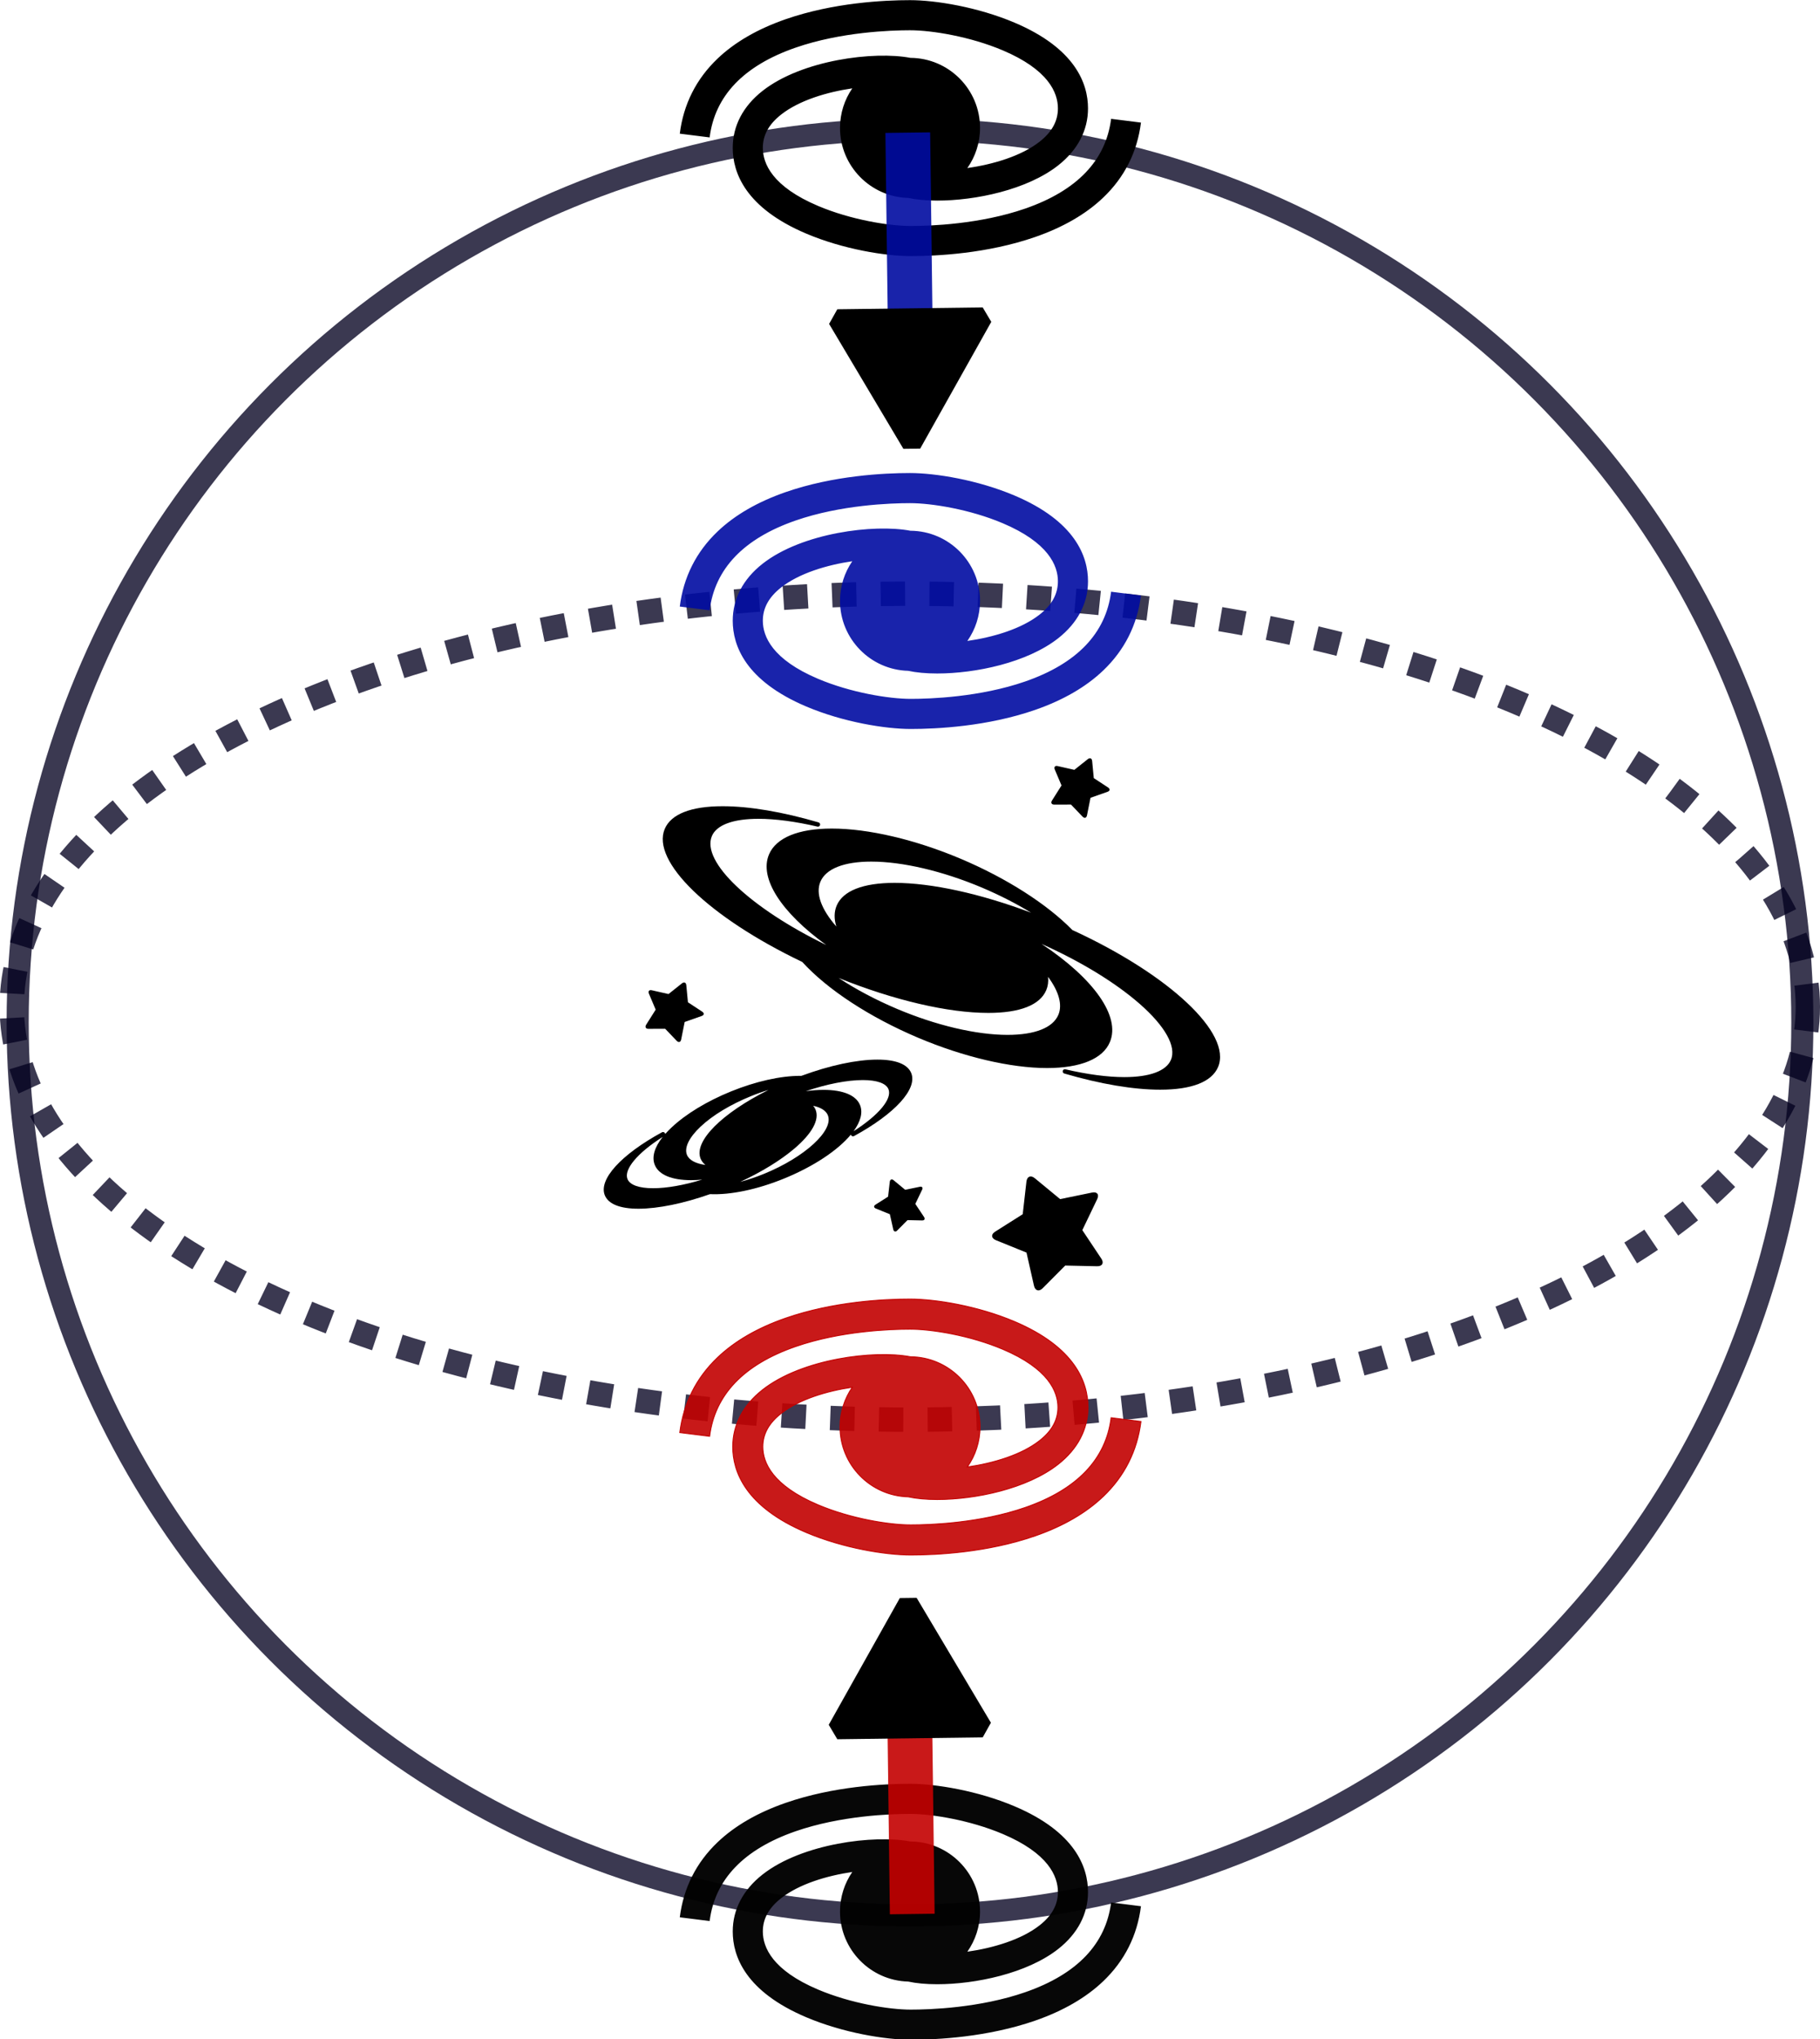 <?xml version="1.0" encoding="UTF-8" standalone="no"?>
<!-- Created with Inkscape (http://www.inkscape.org/) -->

<svg
   width="107.09mm"
   height="119.908mm"
   viewBox="0 0 107.09 119.908"
   version="1.1"
   id="svg5"
   xml:space="preserve"
   inkscape:version="1.2.2 (732a01da63, 2022-12-09, custom)"
   sodipodi:docname="RSD.svg"
   inkscape:export-filename="RSD.png"
   inkscape:export-xdpi="96"
   inkscape:export-ydpi="96"
   xmlns:inkscape="http://www.inkscape.org/namespaces/inkscape"
   xmlns:sodipodi="http://sodipodi.sourceforge.net/DTD/sodipodi-0.dtd"
   xmlns="http://www.w3.org/2000/svg"
   xmlns:svg="http://www.w3.org/2000/svg"><sodipodi:namedview
     id="namedview7"
     pagecolor="#ffffff"
     bordercolor="#000000"
     borderopacity="0.25"
     inkscape:showpageshadow="2"
     inkscape:pageopacity="0.0"
     inkscape:pagecheckerboard="0"
     inkscape:deskcolor="#d1d1d1"
     inkscape:document-units="mm"
     showgrid="false"
     inkscape:zoom="1.3268731"
     inkscape:cx="395.66706"
     inkscape:cy="501.55511"
     inkscape:window-width="1846"
     inkscape:window-height="1009"
     inkscape:window-x="0"
     inkscape:window-y="0"
     inkscape:window-maximized="1"
     inkscape:current-layer="layer1" /><defs
     id="defs2"><marker
       style="overflow:visible"
       id="TriangleStart"
       refX="0"
       refY="0"
       orient="auto-start-reverse"
       inkscape:stockid="TriangleStart"
       markerWidth="4"
       markerHeight="4"
       viewBox="0 0 5.324 6.155"
       inkscape:isstock="true"
       inkscape:collect="always"
       preserveAspectRatio="xMidYMid"><path
         transform="scale(0.5)"
         style="fill:context-stroke;fill-rule:evenodd;stroke:context-stroke;stroke-width:1pt"
         d="M 5.77,0 -2.88,5 V -5 Z"
         id="path135" /></marker><marker
       style="overflow:visible"
       id="TriangleStart-9"
       refX="0"
       refY="0"
       orient="auto-start-reverse"
       inkscape:stockid="TriangleStart"
       markerWidth="4"
       markerHeight="4"
       viewBox="0 0 5.324 6.155"
       inkscape:isstock="true"
       inkscape:collect="always"
       preserveAspectRatio="xMidYMid"><path
         transform="scale(0.5)"
         style="fill:context-stroke;fill-rule:evenodd;stroke:context-stroke;stroke-width:1pt"
         d="M 5.77,0 -2.88,5 V -5 Z"
         id="path135-3" /></marker></defs><g
     inkscape:label="Calque 1"
     inkscape:groupmode="layer"
     id="layer1"
     transform="translate(-48.689,-73.264)"><g
       id="g275"
       transform="matrix(0.037,0,0,0.037,83.847,114.996)"><g
         id="g243"><g
           id="g241"><path
             d="M 755.1,350.1 C 714.6,308.7 650.1,267.6 578,237.1 505.5,206.4 430.6,188.9 372.6,188.9 c -53.2,0 -88.7,14.6 -99.9,41.2 -15.9,37.6 19.3,92 91.1,143.9 C 244,315.8 164.6,241.8 181.9,200.8 c 7.5,-17.7 33.8,-27.4 74.1,-27.4 26.6,0 59,4.3 93.8,12.4 1.9,0.4 3.7,-0.7 4.1,-2.5 0.5,-1.8 -0.6,-3.7 -2.4,-4.2 -57.4,-16.8 -110.2,-25.7 -152.5,-25.7 -50.3,0 -82.1,12.5 -92.1,36.1 -21.7,51.5 70.2,140.4 218.7,211.4 40,43.9 107,87.7 183.9,120.3 72.5,30.7 147.4,48.3 205.4,48.3 53.2,0 88.7,-14.6 99.9,-41.2 17.3,-40.9 -25.6,-101.1 -108.7,-156.1 62.4,27.9 117.3,61.4 156,95.2 40.6,35.5 58.8,68 49.8,89.1 -7.5,17.7 -33.8,27.4 -74.1,27.4 -26.6,0 -59,-4.3 -93.8,-12.4 -1.8,-0.4 -3.7,0.7 -4.1,2.5 -0.5,1.8 0.6,3.7 2.4,4.2 57.4,16.8 110.2,25.7 152.5,25.7 50.3,0 82.1,-12.5 92.1,-36.1 22.4,-53.1 -77.2,-146.6 -231.8,-217.7 z m -41.5,95.7 c 2.7,-6.4 3.7,-13.5 2.9,-21.2 17.3,23.3 23.1,44.4 16.4,60.3 -8.7,20.6 -37.4,31.9 -80.9,31.9 -49.6,0 -113.8,-15.1 -176.1,-41.5 -33.5,-14.2 -64.9,-30.8 -92.4,-48.9 88,35.4 173.9,55.5 238,55.5 50.2,0 82.1,-12.5 92.1,-36.1 z M 380.3,311.4 c -4.1,9.8 -4.3,20.9 -0.5,33.2 -24.2,-27.7 -33.2,-52.6 -25.3,-71.3 8.7,-20.5 37.4,-31.9 80.9,-31.9 49.6,0 113.8,15.1 176.1,41.4 27.6,11.7 54.1,25.2 78,39.8 -80.6,-30.3 -158.4,-47.4 -217.2,-47.4 -50.2,0.1 -82,12.6 -92,36.2 z"
             id="path229" /><path
             d="m 178.9,769.9 c 32.6,1.5 75.1,-7.4 117.4,-24.6 47.9,-19.5 86.1,-45.3 106.6,-70 0.1,0.3 0.2,0.7 0.4,1 0.9,1.6 3,2.2 4.7,1.3 65.4,-35.7 101.1,-75 90.9,-100.1 -5.7,-14 -24.2,-21.4 -53.7,-21.4 -33.1,0 -76,9.2 -121,25.8 h -1.6 c -31.8,0 -71,8.8 -110.4,24.8 -38.2,15.5 -71.8,35.9 -94.6,57.4 -3.6,3.4 -7,6.8 -9.9,10.2 0,-0.5 -0.2,-1 -0.5,-1.4 -1,-1.6 -3,-2.2 -4.7,-1.3 -65.4,35.7 -101,75 -90.9,100.1 5.7,14 24.2,21.4 53.7,21.4 31.1,-0.1 71.4,-8.3 113.6,-23.2 z m -15,-56.5 c 1.6,3.9 4.2,7.3 7.7,10.1 -15.5,-2.1 -26,-7.7 -29.4,-16.1 -4.5,-11.2 3.3,-27.4 21.5,-44.6 19.3,-18.2 47.8,-35.4 80.3,-48.6 9.3,-3.8 18.6,-7.1 27.9,-9.9 -73.3,36.4 -119.2,81.5 -108,109.1 z m 149.3,-16 c 28.1,-23.9 40,-45.8 33.6,-61.7 -0.9,-2.2 -2.2,-4.3 -3.8,-6.2 12.3,2.6 20.4,7.8 23.3,15 9.8,24.1 -36.8,66.8 -101.7,93.2 -12.6,5.1 -25.2,9.4 -37.6,12.7 34.2,-15.9 64.2,-34.3 86.2,-53 z m 104.3,-69 c -6.3,-15.6 -26.9,-24.2 -57.9,-24.2 -8.8,0 -18.4,0.7 -28.4,2.1 33.7,-11.4 65.8,-17.7 90.8,-17.7 22.4,0 36.9,5.2 40.7,14.5 6.2,15.3 -15.5,41.3 -55.5,66.8 11.1,-15.2 15.1,-29.6 10.3,-41.5 z M 91.1,723.5 c 6.3,15.6 26.9,24.2 57.8,24.2 5.6,0 11.6,-0.3 17.7,-0.9 -29,8.8 -56.3,13.7 -78.2,13.7 C 66,760.5 51.5,755.3 47.7,746 41.5,730.7 63.4,704.5 103.6,679 90.5,695.6 86,711.1 91.1,723.5 Z"
             id="path231" /><path
             d="m 786.4,767.4 -50.7,10.4 -40.3,-33.2 c -6.4,-5.3 -12.3,-2.9 -13.3,5.4 l -5.9,51.8 -43.8,27.7 c -7,4.4 -6.4,10.5 1.2,13.6 l 48.6,19.7 11.9,52.6 c 1.8,8.1 8,9.9 13.9,4 l 35.8,-36 50.7,1.1 c 8.3,0.2 11.3,-5.3 6.7,-12.1 L 771,827.1 794.6,777.9 c 3.6,-7.5 -0.1,-12.2 -8.2,-10.5 z"
             id="path233" /><path
             d="m 512.5,758.2 -23.2,4.8 -18.4,-15.2 c -2.9,-2.4 -5.6,-1.3 -6.1,2.4 l -2.7,23.7 -20,12.7 c -3.2,2 -2.9,4.8 0.6,6.2 l 22.2,9 5.4,24.1 c 0.8,3.7 3.7,4.5 6.3,1.8 l 16.4,-16.5 23.2,0.5 c 3.8,0.1 5.1,-2.4 3,-5.6 l -13.8,-20.7 10.8,-22.5 c 1.7,-3.3 0,-5.5 -3.7,-4.7 z"
             id="path235" /><path
             d="m 726.4,150.9 26.6,-0.1 18.4,19.2 c 3,3.1 6.1,2.2 7,-2 l 5.6,-28 27,-9.5 c 4.1,-1.4 4.5,-4.5 0.9,-6.9 l -22.7,-14.9 -2.6,-27.2 c -0.4,-4.3 -3.5,-5.6 -6.9,-2.9 l -21.4,17 -26.5,-6 c -4.2,-1 -6.3,1.5 -4.6,5.5 l 10.7,25.3 -15.1,23.9 c -2.4,3.6 -0.7,6.6 3.6,6.6 z"
             id="path237" /><path
             d="m 81,507.2 26.6,-0.1 18.4,19.2 c 3,3.1 6.1,2.2 7,-2 l 5.6,-28 27,-9.5 c 4.1,-1.4 4.5,-4.5 0.9,-6.9 L 143.8,465 141.2,437.8 c -0.4,-4.3 -3.5,-5.6 -6.9,-2.9 l -21.4,17 -26.5,-6 c -4.2,-1 -6.3,1.5 -4.6,5.5 l 10.7,25.3 -15.1,23.9 c -2.3,3.7 -0.7,6.6 3.6,6.6 z"
             id="path239" /></g></g><g
         id="g245" /><g
         id="g247" /><g
         id="g249" /><g
         id="g251" /><g
         id="g253" /><g
         id="g255" /><g
         id="g257" /><g
         id="g259" /><g
         id="g261" /><g
         id="g263" /><g
         id="g265" /><g
         id="g267" /><g
         id="g269" /><g
         id="g271" /><g
         id="g273" /></g><circle
       style="fill:none;fill-opacity:0;stroke:#030020;stroke-width:1.3;stroke-linejoin:bevel;stroke-miterlimit:1.8;stroke-dasharray:none;stroke-dashoffset:13.42;stroke-opacity:0.776;paint-order:fill markers stroke"
       id="path1333"
       cx="102.234"
       cy="133.386"
       r="52.506" /><ellipse
       style="fill:none;fill-opacity:0;stroke:#030020;stroke-width:1.433;stroke-linejoin:bevel;stroke-miterlimit:1.8;stroke-dasharray:1.433, 1.433;stroke-dashoffset:0;stroke-opacity:0.776;paint-order:fill markers stroke"
       id="path1333-3"
       cx="102.224"
       cy="132.458"
       rx="52.839"
       ry="24.285" /><g
       style="fill:#000000;paint-order:stroke fill markers"
       id="g1392"
       transform="matrix(0.053,0,0,0.053,88.688,67.23)"><g
         id="g1382"
         style="paint-order:stroke fill markers">
	<g
   id="g1380"
   style="paint-order:stroke fill markers">
		<path
   d="m 478.852,245.691 c -5.792,46.13 -37.868,79.631 -95.336,99.571 -50.233,17.429 -105.625,19.311 -127.109,19.311 -24.225,0 -66.748,-6.96 -102.861,-22.243 -50.703,-21.456 -61.345,-46.892 -61.345,-64.451 0,-14.097 6.64,-26.17 20.3,-36.911 20.007,-15.731 50.647,-24.923 79.01,-29.108 -8.59,12.503 -13.633,27.625 -13.633,43.907 0,42.18 33.776,76.596 75.698,77.683 8.839,1.934 19.866,2.957 32.208,2.957 42.324,0 99.727,-11.882 134.365,-39.117 21.626,-17.005 33.059,-38.849 33.059,-63.173 0,-27.659 -14.18,-66.631 -81.734,-95.218 -40.621,-17.19 -87.471,-24.885 -115.881,-24.885 -28.789,0 -85.005,2.748 -138.06,21.157 C 86.448,145.957 60.989,160.686 41.862,178.949 18.175,201.572 4.091,229.562 0,262.148 l 33.148,4.162 c 5.792,-46.13 37.868,-79.631 95.336,-99.571 50.233,-17.429 105.625,-19.311 127.109,-19.311 24.225,0 66.748,6.96 102.861,22.243 50.703,21.456 61.345,46.892 61.345,64.451 0,14.097 -6.641,26.17 -20.3,36.911 -20.298,15.959 -51.535,25.184 -80.237,29.284 8.862,-12.625 14.085,-27.982 14.085,-44.544 0,-42.718 -34.638,-77.488 -77.301,-77.724 -40.044,-7.683 -120.351,2.189 -164.195,36.662 -21.626,17.005 -33.059,38.849 -33.059,63.173 0,27.659 14.18,66.631 81.735,95.218 40.621,17.19 87.471,24.885 115.881,24.885 28.789,0 85.005,-2.748 138.06,-21.157 31.085,-10.786 56.544,-25.515 75.671,-43.778 23.687,-22.617 37.77,-50.608 41.862,-83.193 z"
   id="path1378"
   style="paint-order:stroke fill markers" />
	</g>
</g></g><g
       style="fill:#000000;fill-opacity:0.972"
       id="g1392-6"
       transform="matrix(0.053,0,0,0.053,88.688,172.112)"><g
         id="g1382-7"
         style="fill:#000000;fill-opacity:0.972">
	<g
   id="g1380-5"
   style="fill:#000000;fill-opacity:0.972">
		<path
   d="m 478.852,245.691 c -5.792,46.13 -37.868,79.631 -95.336,99.571 -50.233,17.429 -105.625,19.311 -127.109,19.311 -24.225,0 -66.748,-6.96 -102.861,-22.243 -50.703,-21.456 -61.345,-46.892 -61.345,-64.451 0,-14.097 6.64,-26.17 20.3,-36.911 20.007,-15.731 50.647,-24.923 79.01,-29.108 -8.59,12.503 -13.633,27.625 -13.633,43.907 0,42.18 33.776,76.596 75.698,77.683 8.839,1.934 19.866,2.957 32.208,2.957 42.324,0 99.727,-11.882 134.365,-39.117 21.626,-17.005 33.059,-38.849 33.059,-63.173 0,-27.659 -14.18,-66.631 -81.734,-95.218 -40.621,-17.19 -87.471,-24.885 -115.881,-24.885 -28.789,0 -85.005,2.748 -138.06,21.157 C 86.448,145.957 60.989,160.686 41.862,178.949 18.175,201.572 4.091,229.562 0,262.148 l 33.148,4.162 c 5.792,-46.13 37.868,-79.631 95.336,-99.571 50.233,-17.429 105.625,-19.311 127.109,-19.311 24.225,0 66.748,6.96 102.861,22.243 50.703,21.456 61.345,46.892 61.345,64.451 0,14.097 -6.641,26.17 -20.3,36.911 -20.298,15.959 -51.535,25.184 -80.237,29.284 8.862,-12.625 14.085,-27.982 14.085,-44.544 0,-42.718 -34.638,-77.488 -77.301,-77.724 -40.044,-7.683 -120.351,2.189 -164.195,36.662 -21.626,17.005 -33.059,38.849 -33.059,63.173 0,27.659 14.18,66.631 81.735,95.218 40.621,17.19 87.471,24.885 115.881,24.885 28.789,0 85.005,-2.748 138.06,-21.157 31.085,-10.786 56.544,-25.515 75.671,-43.778 23.687,-22.617 37.77,-50.608 41.862,-83.193 z"
   id="path1378-3"
   style="fill:#000000;fill-opacity:0.972" />
	</g>
</g></g><g
       style="fill:#c30000;fill-opacity:0.899;stroke:#c30000;stroke-opacity:1"
       id="g1392-6-5"
       transform="matrix(0.053,0,0,0.053,88.688,143.609)"><g
         id="g1382-7-6"
         style="fill:#c30000;fill-opacity:0.899;stroke:#c30000;stroke-opacity:1">
	<g
   id="g1380-5-2"
   style="fill:#c30000;fill-opacity:0.899;stroke:#c30000;stroke-opacity:1">
		<path
   d="m 478.852,245.691 c -5.792,46.13 -37.868,79.631 -95.336,99.571 -50.233,17.429 -105.625,19.311 -127.109,19.311 -24.225,0 -66.748,-6.96 -102.861,-22.243 -50.703,-21.456 -61.345,-46.892 -61.345,-64.451 0,-14.097 6.64,-26.17 20.3,-36.911 20.007,-15.731 50.647,-24.923 79.01,-29.108 -8.59,12.503 -13.633,27.625 -13.633,43.907 0,42.18 33.776,76.596 75.698,77.683 8.839,1.934 19.866,2.957 32.208,2.957 42.324,0 99.727,-11.882 134.365,-39.117 21.626,-17.005 33.059,-38.849 33.059,-63.173 0,-27.659 -14.18,-66.631 -81.734,-95.218 -40.621,-17.19 -87.471,-24.885 -115.881,-24.885 -28.789,0 -85.005,2.748 -138.06,21.157 C 86.448,145.957 60.989,160.686 41.862,178.949 18.175,201.572 4.091,229.562 0,262.148 l 33.148,4.162 c 5.792,-46.13 37.868,-79.631 95.336,-99.571 50.233,-17.429 105.625,-19.311 127.109,-19.311 24.225,0 66.748,6.96 102.861,22.243 50.703,21.456 61.345,46.892 61.345,64.451 0,14.097 -6.641,26.17 -20.3,36.911 -20.298,15.959 -51.535,25.184 -80.237,29.284 8.862,-12.625 14.085,-27.982 14.085,-44.544 0,-42.718 -34.638,-77.488 -77.301,-77.724 -40.044,-7.683 -120.351,2.189 -164.195,36.662 -21.626,17.005 -33.059,38.849 -33.059,63.173 0,27.659 14.18,66.631 81.735,95.218 40.621,17.19 87.471,24.885 115.881,24.885 28.789,0 85.005,-2.748 138.06,-21.157 31.085,-10.786 56.544,-25.515 75.671,-43.778 23.687,-22.617 37.77,-50.608 41.862,-83.193 z"
   id="path1378-3-9"
   style="fill:#c30000;fill-opacity:0.899;stroke:#c30000;stroke-opacity:1" />
	</g>
</g></g><path
       style="fill:none;fill-opacity:1;stroke:#000ca1;stroke-width:2.633;stroke-linecap:butt;stroke-linejoin:bevel;stroke-miterlimit:1.8;stroke-dasharray:none;stroke-dashoffset:0;stroke-opacity:0.9;marker-end:url(#TriangleStart-9);paint-order:fill markers stroke"
       d="m 102.103,81.064 0.17,13.365"
       id="path1646-6" /><path
       style="fill:none;fill-opacity:1;stroke:#c30000;stroke-width:2.633;stroke-linecap:butt;stroke-linejoin:bevel;stroke-miterlimit:1.8;stroke-dasharray:none;stroke-dashoffset:0;stroke-opacity:0.9;marker-end:url(#TriangleStart);paint-order:fill markers stroke"
       d="m 102.366,185.812 -0.17,-13.365"
       id="path1646" /><g
       style="fill:#000ca2;fill-opacity:0.9"
       id="g1392-1"
       transform="matrix(0.053,0,0,0.053,88.688,95.037)"><g
         id="g1382-2"
         style="fill:#000ca2;fill-opacity:0.9">
	<g
   id="g1380-7"
   style="fill:#000ca2;fill-opacity:0.9">
		<path
   d="m 478.852,245.691 c -5.792,46.13 -37.868,79.631 -95.336,99.571 -50.233,17.429 -105.625,19.311 -127.109,19.311 -24.225,0 -66.748,-6.96 -102.861,-22.243 -50.703,-21.456 -61.345,-46.892 -61.345,-64.451 0,-14.097 6.64,-26.17 20.3,-36.911 20.007,-15.731 50.647,-24.923 79.01,-29.108 -8.59,12.503 -13.633,27.625 -13.633,43.907 0,42.18 33.776,76.596 75.698,77.683 8.839,1.934 19.866,2.957 32.208,2.957 42.324,0 99.727,-11.882 134.365,-39.117 21.626,-17.005 33.059,-38.849 33.059,-63.173 0,-27.659 -14.18,-66.631 -81.734,-95.218 -40.621,-17.19 -87.471,-24.885 -115.881,-24.885 -28.789,0 -85.005,2.748 -138.06,21.157 C 86.448,145.957 60.989,160.686 41.862,178.949 18.175,201.572 4.091,229.562 0,262.148 l 33.148,4.162 c 5.792,-46.13 37.868,-79.631 95.336,-99.571 50.233,-17.429 105.625,-19.311 127.109,-19.311 24.225,0 66.748,6.96 102.861,22.243 50.703,21.456 61.345,46.892 61.345,64.451 0,14.097 -6.641,26.17 -20.3,36.911 -20.298,15.959 -51.535,25.184 -80.237,29.284 8.862,-12.625 14.085,-27.982 14.085,-44.544 0,-42.718 -34.638,-77.488 -77.301,-77.724 -40.044,-7.683 -120.351,2.189 -164.195,36.662 -21.626,17.005 -33.059,38.849 -33.059,63.173 0,27.659 14.18,66.631 81.735,95.218 40.621,17.19 87.471,24.885 115.881,24.885 28.789,0 85.005,-2.748 138.06,-21.157 31.085,-10.786 56.544,-25.515 75.671,-43.778 23.687,-22.617 37.77,-50.608 41.862,-83.193 z"
   id="path1378-0"
   style="fill:#000ca2;fill-opacity:0.9" />
	</g>
</g></g></g></svg>
